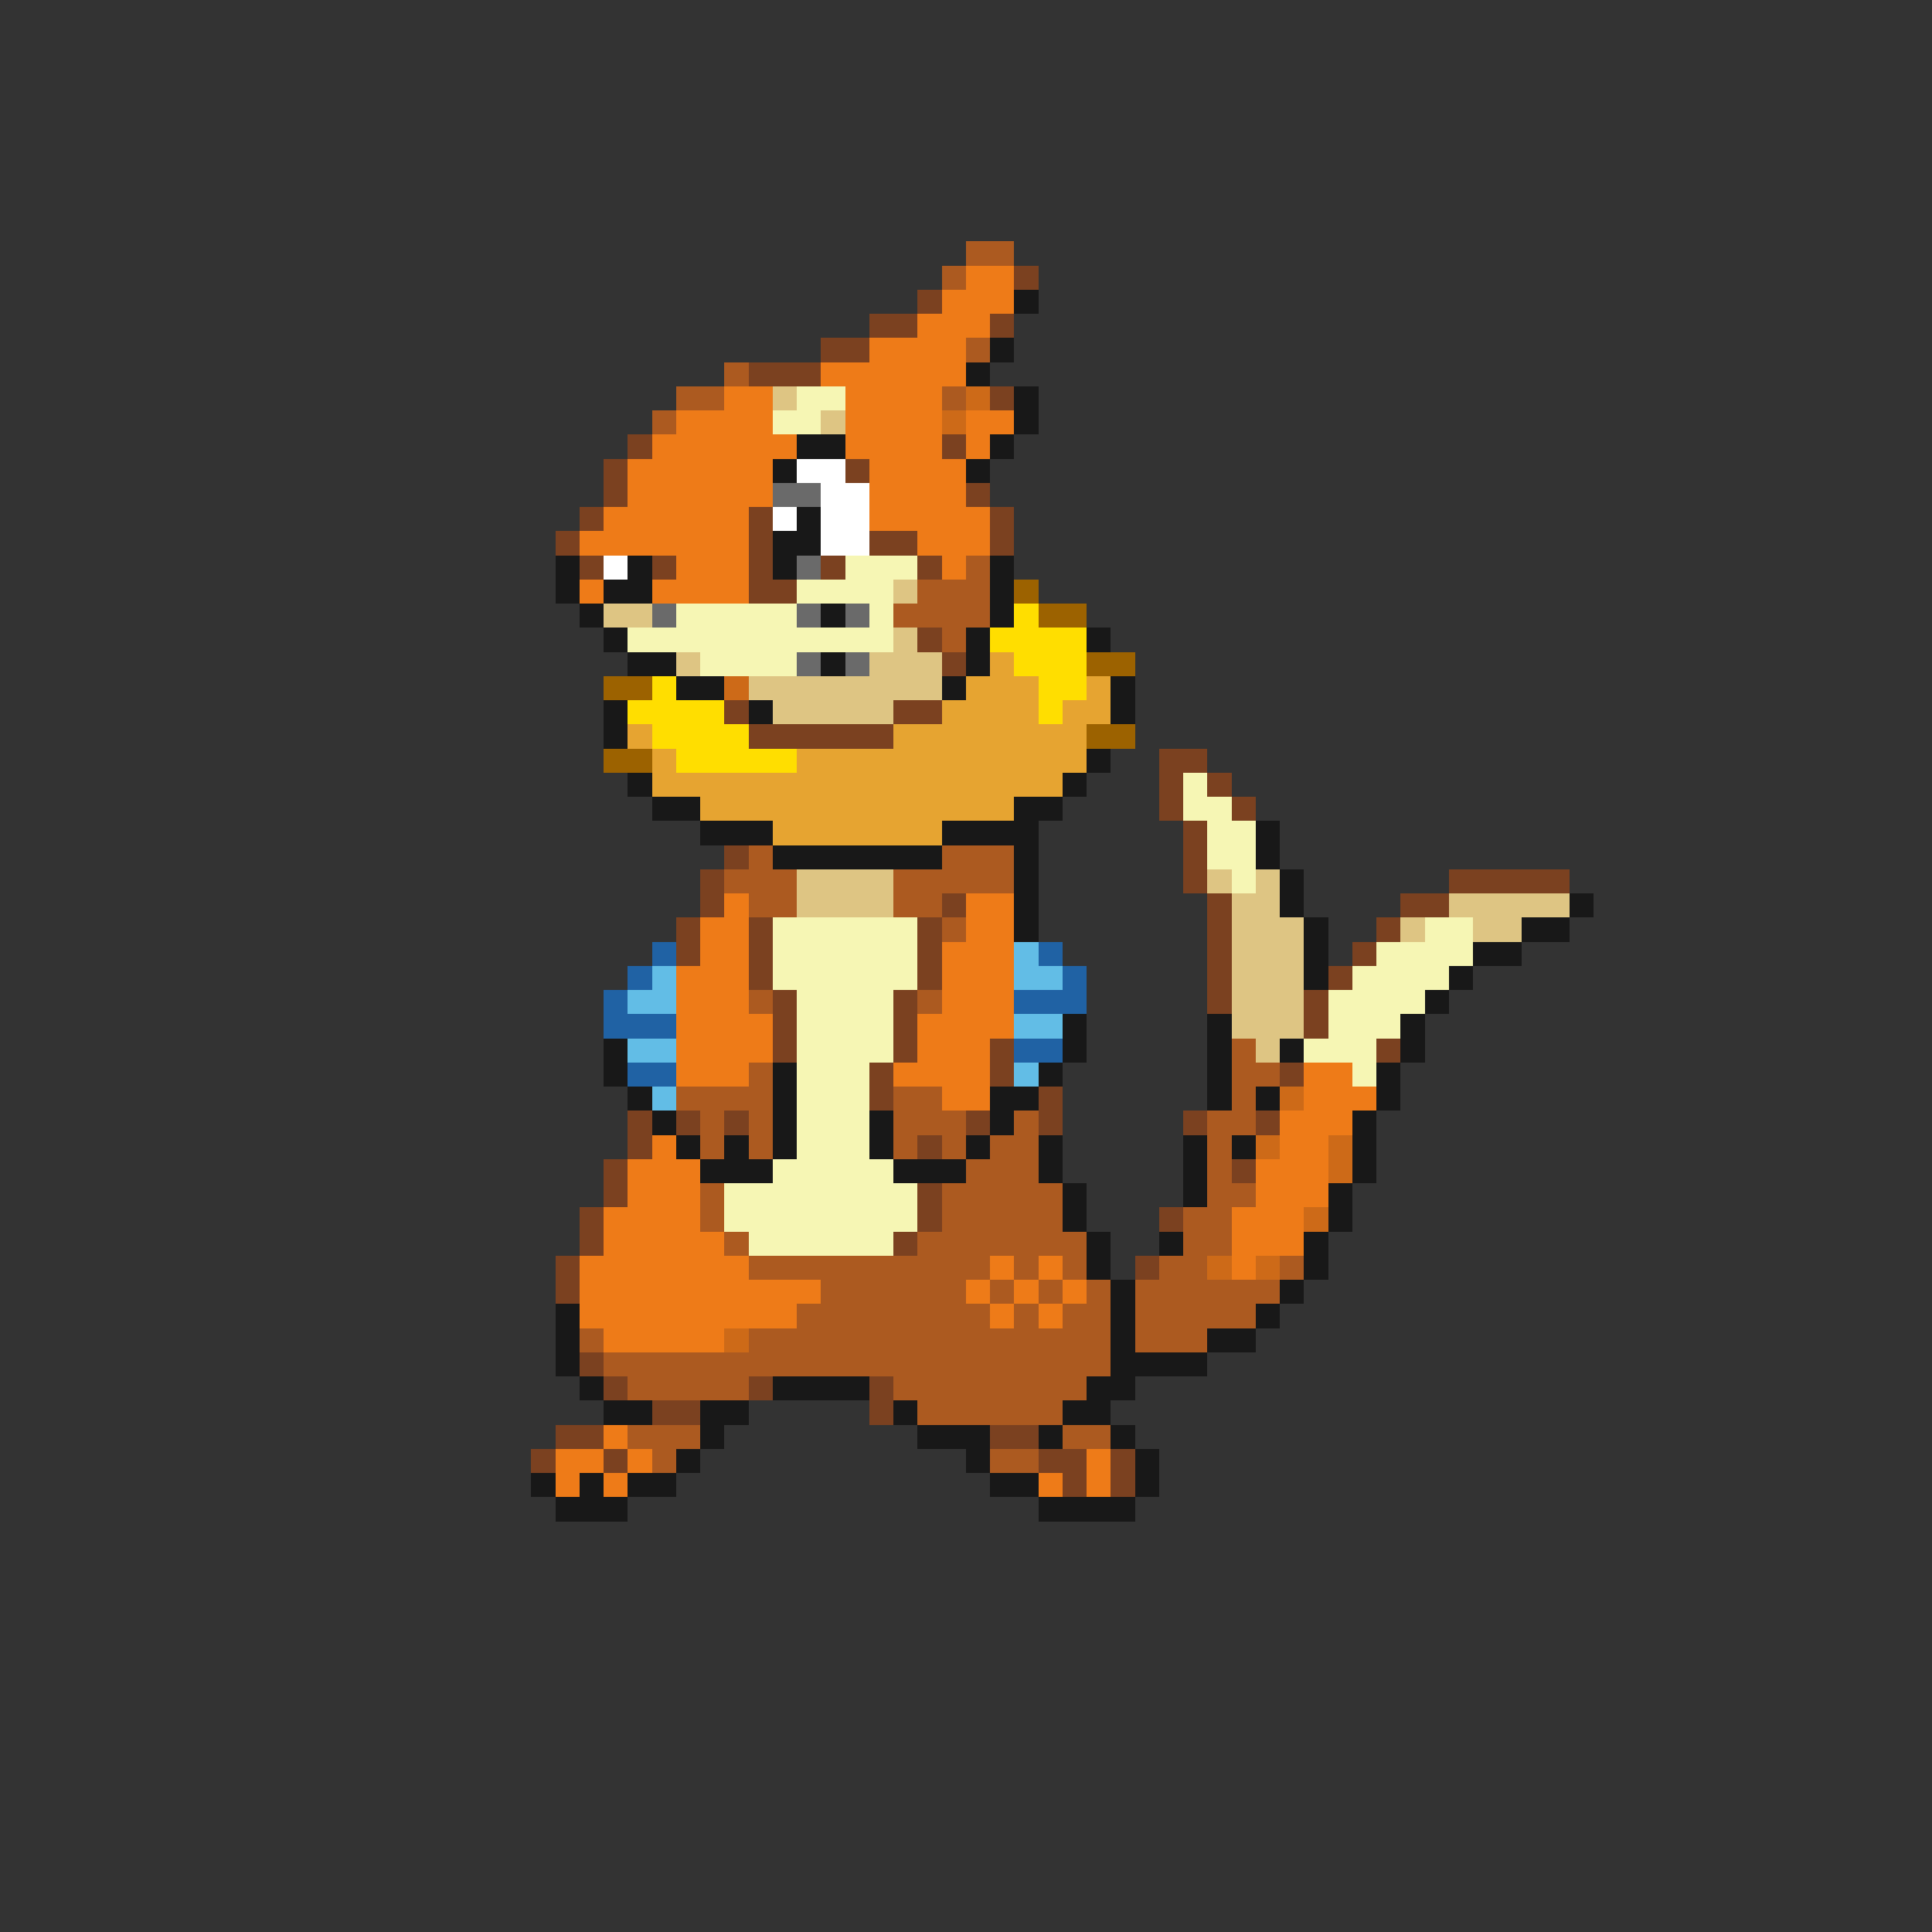 <svg xmlns="http://www.w3.org/2000/svg" viewBox="0 -0.5 80 80" shape-rendering="crispEdges">
<rect x="0" y="-0.5" width="80" height="80" fill="#333333" stroke="none"/>
<path stroke="#ac5a20" d="M40 10h2M39 11h1M40 14h1M30 15h1M28 16h2M39 16h1M27 17h1M40 23h1M38 24h3M37 25h4M39 26h1M31 35h1M39 35h3M30 36h3M37 36h5M31 37h2M37 37h2M39 38h1M31 41h1M38 41h1M51 43h1M31 44h1M51 44h2M28 45h4M37 45h2M51 45h1M29 46h1M31 46h1M37 46h3M42 46h1M50 46h2M29 47h1M31 47h1M37 47h1M39 47h1M41 47h2M50 47h1M40 48h3M50 48h1M29 49h1M39 49h5M50 49h2M29 50h1M39 50h5M49 50h2M30 51h1M38 51h7M49 51h2M31 52h10M42 52h1M44 52h1M48 52h2M53 52h1M34 53h6M41 53h1M43 53h1M45 53h1M47 53h6M33 54h8M42 54h1M44 54h2M47 54h5M24 55h1M31 55h15M47 55h3M25 56h21M26 57h5M37 57h8M38 58h6M26 59h3M44 59h2M27 60h1M41 60h2" />
<path stroke="#ee7b18" d="M40 11h2M39 12h3M38 13h3M36 14h4M34 15h6M30 16h2M35 16h4M28 17h4M35 17h4M40 17h2M27 18h6M35 18h4M40 18h1M26 19h6M36 19h4M26 20h6M36 20h4M25 21h6M36 21h5M24 22h7M38 22h3M28 23h3M39 23h1M24 24h1M27 24h4M30 37h1M40 37h2M29 38h2M40 38h2M29 39h2M39 39h3M28 40h3M39 40h3M28 41h3M39 41h3M28 42h4M38 42h4M28 43h4M38 43h3M28 44h3M37 44h4M54 44h2M39 45h2M54 45h3M53 46h3M27 47h1M53 47h2M26 48h3M52 48h3M26 49h3M52 49h3M25 50h4M51 50h3M25 51h5M51 51h3M24 52h7M41 52h1M43 52h1M51 52h1M24 53h10M40 53h1M42 53h1M44 53h1M24 54h9M41 54h1M43 54h1M25 55h5M25 59h1M23 60h2M26 60h1M45 60h1M23 61h1M25 61h1M43 61h1M45 61h1" />
<path stroke="#7b4120" d="M42 11h1M38 12h1M36 13h2M41 13h1M34 14h2M31 15h3M41 16h1M26 18h1M39 18h1M25 19h1M35 19h1M25 20h1M40 20h1M24 21h1M31 21h1M41 21h1M23 22h1M31 22h1M36 22h2M41 22h1M24 23h1M27 23h1M31 23h1M34 23h1M38 23h1M31 24h2M38 26h1M39 27h1M30 29h1M37 29h2M31 30h6M48 31h2M48 32h1M50 32h1M48 33h1M51 33h1M49 34h1M30 35h1M49 35h1M29 36h1M49 36h1M60 36h5M29 37h1M39 37h1M50 37h1M58 37h2M28 38h1M31 38h1M38 38h1M50 38h1M57 38h1M28 39h1M31 39h1M38 39h1M50 39h1M56 39h1M31 40h1M38 40h1M50 40h1M55 40h1M32 41h1M37 41h1M50 41h1M54 41h1M32 42h1M37 42h1M54 42h1M32 43h1M37 43h1M41 43h1M57 43h1M36 44h1M41 44h1M53 44h1M36 45h1M43 45h1M26 46h1M28 46h1M30 46h1M40 46h1M43 46h1M49 46h1M52 46h1M26 47h1M38 47h1M25 48h1M51 48h1M25 49h1M38 49h1M24 50h1M38 50h1M48 50h1M24 51h1M37 51h1M23 52h1M47 52h1M23 53h1M24 56h1M25 57h1M31 57h1M36 57h1M27 58h2M36 58h1M23 59h2M41 59h2M22 60h1M25 60h1M43 60h2M46 60h1M44 61h1M46 61h1" />
<path stroke="#181818" d="M42 12h1M41 14h1M40 15h1M42 16h1M42 17h1M33 18h2M41 18h1M32 19h1M40 19h1M33 21h1M32 22h2M23 23h1M26 23h1M32 23h1M41 23h1M23 24h1M25 24h2M41 24h1M24 25h1M34 25h1M41 25h1M25 26h1M40 26h1M45 26h1M26 27h2M34 27h1M40 27h1M28 28h2M39 28h1M46 28h1M25 29h1M31 29h1M46 29h1M25 30h1M45 31h1M26 32h1M44 32h1M27 33h2M42 33h2M29 34h3M39 34h4M52 34h1M32 35h7M42 35h1M52 35h1M42 36h1M53 36h1M42 37h1M53 37h1M65 37h1M42 38h1M54 38h1M63 38h2M54 39h1M61 39h2M54 40h1M60 40h1M59 41h1M44 42h1M50 42h1M58 42h1M25 43h1M44 43h1M50 43h1M53 43h1M58 43h1M25 44h1M32 44h1M43 44h1M50 44h1M57 44h1M26 45h1M32 45h1M41 45h2M50 45h1M52 45h1M57 45h1M27 46h1M32 46h1M36 46h1M41 46h1M56 46h1M28 47h1M30 47h1M32 47h1M36 47h1M40 47h1M43 47h1M49 47h1M51 47h1M56 47h1M29 48h3M37 48h3M43 48h1M49 48h1M56 48h1M44 49h1M49 49h1M55 49h1M44 50h1M55 50h1M45 51h1M48 51h1M54 51h1M45 52h1M54 52h1M46 53h1M53 53h1M23 54h1M46 54h1M52 54h1M23 55h1M46 55h1M50 55h2M23 56h1M46 56h4M24 57h1M32 57h4M45 57h2M25 58h2M29 58h2M37 58h1M44 58h2M29 59h1M38 59h3M43 59h1M46 59h1M28 60h1M40 60h1M47 60h1M22 61h1M24 61h1M26 61h2M41 61h2M47 61h1M23 62h3M43 62h4" />
<path stroke="#dec583" d="M32 16h1M34 17h1M37 24h1M25 25h2M37 26h1M28 27h1M36 27h3M31 28h8M32 29h5M33 36h4M50 36h1M52 36h1M33 37h4M51 37h2M60 37h5M51 38h3M58 38h1M61 38h2M51 39h3M51 40h3M51 41h3M51 42h3M52 43h1" />
<path stroke="#f6f6b4" d="M33 16h2M32 17h2M35 23h3M33 24h4M28 25h5M36 25h1M26 26h11M29 27h4M49 32h1M49 33h2M50 34h2M50 35h2M51 36h1M32 38h6M59 38h2M32 39h6M57 39h4M32 40h6M56 40h4M33 41h4M55 41h4M33 42h4M55 42h3M33 43h4M54 43h3M33 44h3M56 44h1M33 45h3M33 46h3M33 47h3M32 48h5M30 49h8M30 50h8M31 51h6" />
<path stroke="#cd6a18" d="M40 16h1M39 17h1M30 28h1M53 45h1M52 47h1M55 47h1M55 48h1M54 50h1M50 52h1M52 52h1M30 55h1" />
<path stroke="#ffffff" d="M33 19h2M34 20h2M32 21h1M34 21h2M34 22h2M25 23h1" />
<path stroke="#6a6a6a" d="M32 20h2M33 23h1M27 25h1M33 25h1M35 25h1M33 27h1M35 27h1" />
<path stroke="#9c6200" d="M42 24h1M43 25h2M45 27h2M25 28h2M45 30h2M25 31h2" />
<path stroke="#ffde00" d="M42 25h1M41 26h4M42 27h3M27 28h1M43 28h2M26 29h4M43 29h1M27 30h4M28 31h5" />
<path stroke="#e6a431" d="M41 27h1M40 28h3M45 28h1M39 29h4M44 29h2M26 30h1M37 30h8M27 31h1M33 31h12M27 32h17M29 33h13M32 34h7" />
<path stroke="#2062a4" d="M27 39h1M43 39h1M26 40h1M44 40h1M25 41h1M42 41h3M25 42h3M42 43h2M26 44h2" />
<path stroke="#62bde6" d="M42 39h1M27 40h1M42 40h2M26 41h2M42 42h2M26 43h2M42 44h1M27 45h1" />
</svg>